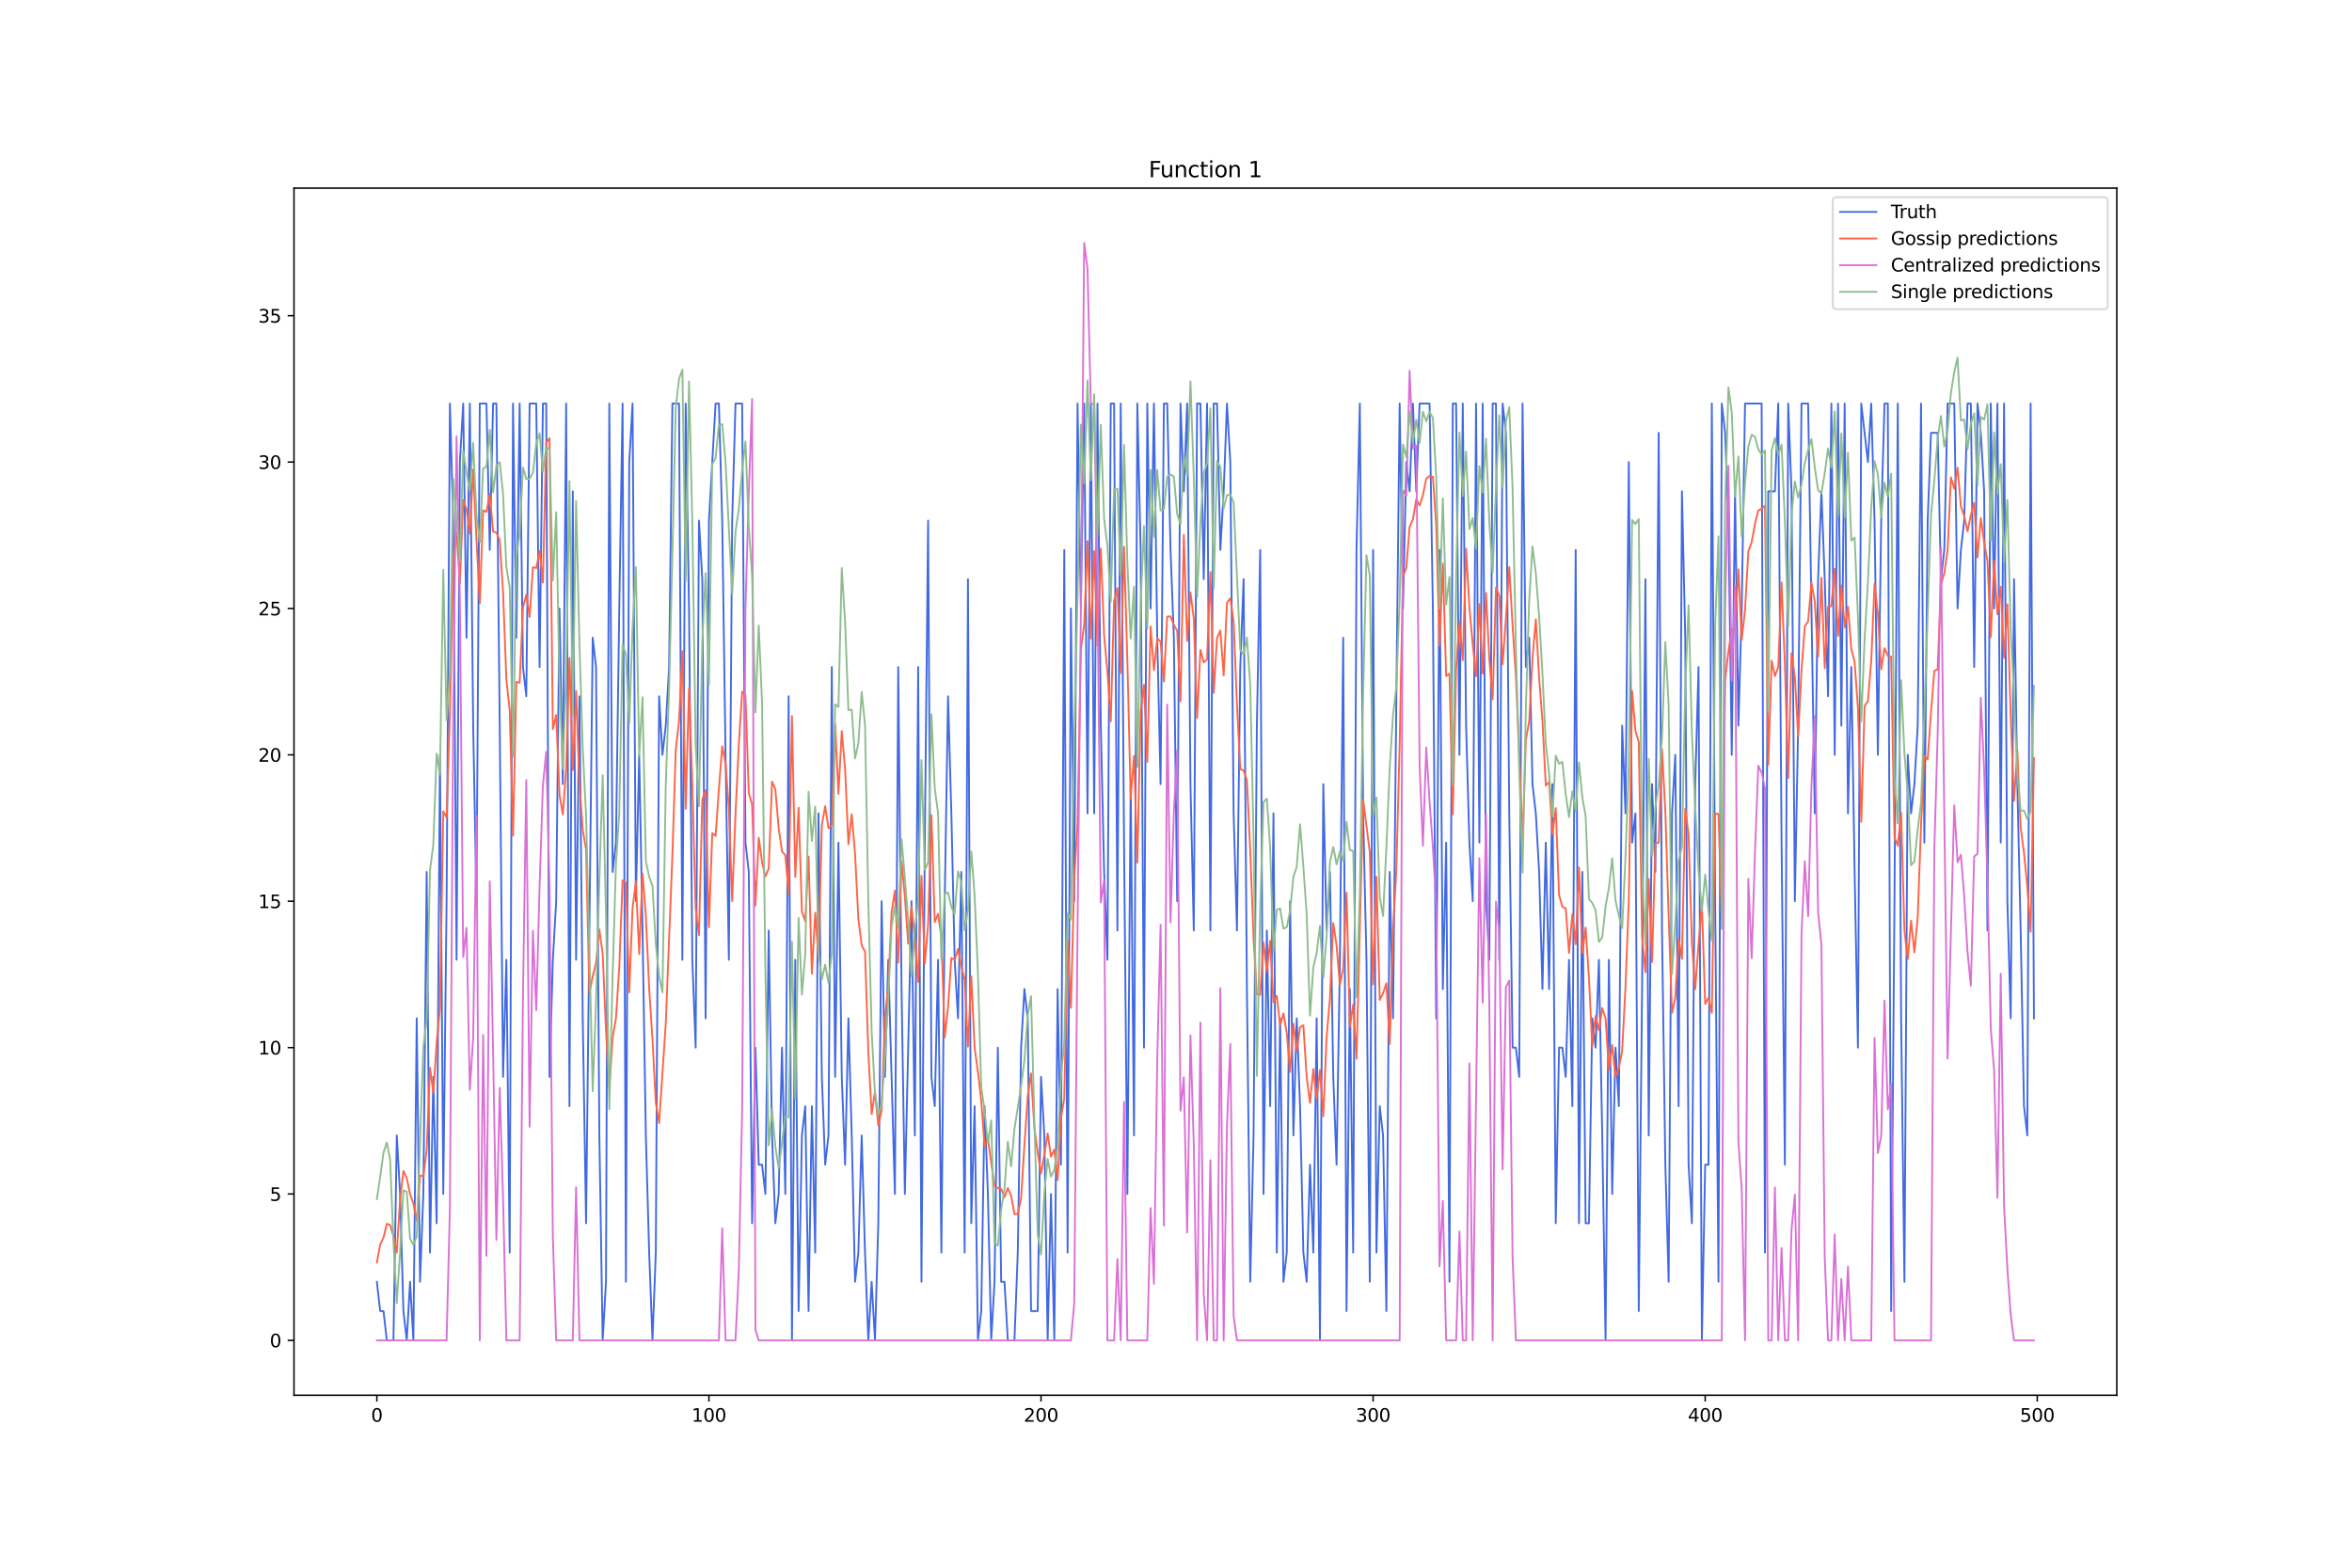 <?xml version="1.0" encoding="utf-8" standalone="no"?>
<!DOCTYPE svg PUBLIC "-//W3C//DTD SVG 1.1//EN"
  "http://www.w3.org/Graphics/SVG/1.1/DTD/svg11.dtd">
<svg xmlns:xlink="http://www.w3.org/1999/xlink" width="1296pt" height="864pt" viewBox="0 0 1296 864" xmlns="http://www.w3.org/2000/svg" version="1.1">
 <defs>
  <style type="text/css">*{stroke-linejoin: round; stroke-linecap: butt}</style>
 </defs>
 <g id="figure_1">
  <g id="patch_1">
   <path d="M 0 864 
L 1296 864 
L 1296 0 
L 0 0 
z
" style="fill: #ffffff"/>
  </g>
  <g id="axes_1">
   <g id="patch_2">
    <path d="M 162 768.96 
L 1166.4 768.96 
L 1166.4 103.68 
L 162 103.68 
z
" style="fill: #ffffff"/>
   </g>
   <g id="matplotlib.axis_1">
    <g id="xtick_1">
     <g id="line2d_1">
      <defs>
       <path id="m79a6be407f" d="M 0 0 
L 0 3.5 
" style="stroke: #000000; stroke-width: 0.8"/>
      </defs>
      <g>
       <use xlink:href="#m79a6be407f" x="207.655" y="768.96" style="stroke: #000000; stroke-width: 0.8"/>
      </g>
     </g>
     <g id="text_1">
      <!-- 0 -->
      <g transform="translate(204.473 783.558) scale(0.1 -0.1)">
       <defs>
        <path id="DejaVuSans-30" d="M 2034 4250 
Q 1547 4250 1301 3770 
Q 1056 3291 1056 2328 
Q 1056 1369 1301 889 
Q 1547 409 2034 409 
Q 2525 409 2770 889 
Q 3016 1369 3016 2328 
Q 3016 3291 2770 3770 
Q 2525 4250 2034 4250 
z
M 2034 4750 
Q 2819 4750 3233 4129 
Q 3647 3509 3647 2328 
Q 3647 1150 3233 529 
Q 2819 -91 2034 -91 
Q 1250 -91 836 529 
Q 422 1150 422 2328 
Q 422 3509 836 4129 
Q 1250 4750 2034 4750 
z
" transform="scale(0.016)"/>
       </defs>
       <use xlink:href="#DejaVuSans-30"/>
      </g>
     </g>
    </g>
    <g id="xtick_2">
     <g id="line2d_2">
      <g>
       <use xlink:href="#m79a6be407f" x="390.639" y="768.96" style="stroke: #000000; stroke-width: 0.8"/>
      </g>
     </g>
     <g id="text_2">
      <!-- 100 -->
      <g transform="translate(381.095 783.558) scale(0.1 -0.1)">
       <defs>
        <path id="DejaVuSans-31" d="M 794 531 
L 1825 531 
L 1825 4091 
L 703 3866 
L 703 4441 
L 1819 4666 
L 2450 4666 
L 2450 531 
L 3481 531 
L 3481 0 
L 794 0 
L 794 531 
z
" transform="scale(0.016)"/>
       </defs>
       <use xlink:href="#DejaVuSans-31"/>
       <use xlink:href="#DejaVuSans-30" x="63.623"/>
       <use xlink:href="#DejaVuSans-30" x="127.246"/>
      </g>
     </g>
    </g>
    <g id="xtick_3">
     <g id="line2d_3">
      <g>
       <use xlink:href="#m79a6be407f" x="573.623" y="768.96" style="stroke: #000000; stroke-width: 0.8"/>
      </g>
     </g>
     <g id="text_3">
      <!-- 200 -->
      <g transform="translate(564.079 783.558) scale(0.1 -0.1)">
       <defs>
        <path id="DejaVuSans-32" d="M 1228 531 
L 3431 531 
L 3431 0 
L 469 0 
L 469 531 
Q 828 903 1448 1529 
Q 2069 2156 2228 2338 
Q 2531 2678 2651 2914 
Q 2772 3150 2772 3378 
Q 2772 3750 2511 3984 
Q 2250 4219 1831 4219 
Q 1534 4219 1204 4116 
Q 875 4013 500 3803 
L 500 4441 
Q 881 4594 1212 4672 
Q 1544 4750 1819 4750 
Q 2544 4750 2975 4387 
Q 3406 4025 3406 3419 
Q 3406 3131 3298 2873 
Q 3191 2616 2906 2266 
Q 2828 2175 2409 1742 
Q 1991 1309 1228 531 
z
" transform="scale(0.016)"/>
       </defs>
       <use xlink:href="#DejaVuSans-32"/>
       <use xlink:href="#DejaVuSans-30" x="63.623"/>
       <use xlink:href="#DejaVuSans-30" x="127.246"/>
      </g>
     </g>
    </g>
    <g id="xtick_4">
     <g id="line2d_4">
      <g>
       <use xlink:href="#m79a6be407f" x="756.607" y="768.96" style="stroke: #000000; stroke-width: 0.8"/>
      </g>
     </g>
     <g id="text_4">
      <!-- 300 -->
      <g transform="translate(747.063 783.558) scale(0.1 -0.1)">
       <defs>
        <path id="DejaVuSans-33" d="M 2597 2516 
Q 3050 2419 3304 2112 
Q 3559 1806 3559 1356 
Q 3559 666 3084 287 
Q 2609 -91 1734 -91 
Q 1441 -91 1130 -33 
Q 819 25 488 141 
L 488 750 
Q 750 597 1062 519 
Q 1375 441 1716 441 
Q 2309 441 2620 675 
Q 2931 909 2931 1356 
Q 2931 1769 2642 2001 
Q 2353 2234 1838 2234 
L 1294 2234 
L 1294 2753 
L 1863 2753 
Q 2328 2753 2575 2939 
Q 2822 3125 2822 3475 
Q 2822 3834 2567 4026 
Q 2313 4219 1838 4219 
Q 1578 4219 1281 4162 
Q 984 4106 628 3988 
L 628 4550 
Q 988 4650 1302 4700 
Q 1616 4750 1894 4750 
Q 2613 4750 3031 4423 
Q 3450 4097 3450 3541 
Q 3450 3153 3228 2886 
Q 3006 2619 2597 2516 
z
" transform="scale(0.016)"/>
       </defs>
       <use xlink:href="#DejaVuSans-33"/>
       <use xlink:href="#DejaVuSans-30" x="63.623"/>
       <use xlink:href="#DejaVuSans-30" x="127.246"/>
      </g>
     </g>
    </g>
    <g id="xtick_5">
     <g id="line2d_5">
      <g>
       <use xlink:href="#m79a6be407f" x="939.591" y="768.96" style="stroke: #000000; stroke-width: 0.8"/>
      </g>
     </g>
     <g id="text_5">
      <!-- 400 -->
      <g transform="translate(930.047 783.558) scale(0.1 -0.1)">
       <defs>
        <path id="DejaVuSans-34" d="M 2419 4116 
L 825 1625 
L 2419 1625 
L 2419 4116 
z
M 2253 4666 
L 3047 4666 
L 3047 1625 
L 3713 1625 
L 3713 1100 
L 3047 1100 
L 3047 0 
L 2419 0 
L 2419 1100 
L 313 1100 
L 313 1709 
L 2253 4666 
z
" transform="scale(0.016)"/>
       </defs>
       <use xlink:href="#DejaVuSans-34"/>
       <use xlink:href="#DejaVuSans-30" x="63.623"/>
       <use xlink:href="#DejaVuSans-30" x="127.246"/>
      </g>
     </g>
    </g>
    <g id="xtick_6">
     <g id="line2d_6">
      <g>
       <use xlink:href="#m79a6be407f" x="1122.575" y="768.96" style="stroke: #000000; stroke-width: 0.8"/>
      </g>
     </g>
     <g id="text_6">
      <!-- 500 -->
      <g transform="translate(1113.032 783.558) scale(0.1 -0.1)">
       <defs>
        <path id="DejaVuSans-35" d="M 691 4666 
L 3169 4666 
L 3169 4134 
L 1269 4134 
L 1269 2991 
Q 1406 3038 1543 3061 
Q 1681 3084 1819 3084 
Q 2600 3084 3056 2656 
Q 3513 2228 3513 1497 
Q 3513 744 3044 326 
Q 2575 -91 1722 -91 
Q 1428 -91 1123 -41 
Q 819 9 494 109 
L 494 744 
Q 775 591 1075 516 
Q 1375 441 1709 441 
Q 2250 441 2565 725 
Q 2881 1009 2881 1497 
Q 2881 1984 2565 2268 
Q 2250 2553 1709 2553 
Q 1456 2553 1204 2497 
Q 953 2441 691 2322 
L 691 4666 
z
" transform="scale(0.016)"/>
       </defs>
       <use xlink:href="#DejaVuSans-35"/>
       <use xlink:href="#DejaVuSans-30" x="63.623"/>
       <use xlink:href="#DejaVuSans-30" x="127.246"/>
      </g>
     </g>
    </g>
   </g>
   <g id="matplotlib.axis_2">
    <g id="ytick_1">
     <g id="line2d_7">
      <defs>
       <path id="m6900e51771" d="M 0 0 
L -3.5 0 
" style="stroke: #000000; stroke-width: 0.8"/>
      </defs>
      <g>
       <use xlink:href="#m6900e51771" x="162" y="738.72" style="stroke: #000000; stroke-width: 0.8"/>
      </g>
     </g>
     <g id="text_7">
      <!-- 0 -->
      <g transform="translate(148.637 742.519) scale(0.1 -0.1)">
       <use xlink:href="#DejaVuSans-30"/>
      </g>
     </g>
    </g>
    <g id="ytick_2">
     <g id="line2d_8">
      <g>
       <use xlink:href="#m6900e51771" x="162" y="658.045" style="stroke: #000000; stroke-width: 0.8"/>
      </g>
     </g>
     <g id="text_8">
      <!-- 5 -->
      <g transform="translate(148.637 661.844) scale(0.1 -0.1)">
       <use xlink:href="#DejaVuSans-35"/>
      </g>
     </g>
    </g>
    <g id="ytick_3">
     <g id="line2d_9">
      <g>
       <use xlink:href="#m6900e51771" x="162" y="577.37" style="stroke: #000000; stroke-width: 0.8"/>
      </g>
     </g>
     <g id="text_9">
      <!-- 10 -->
      <g transform="translate(142.275 581.169) scale(0.1 -0.1)">
       <use xlink:href="#DejaVuSans-31"/>
       <use xlink:href="#DejaVuSans-30" x="63.623"/>
      </g>
     </g>
    </g>
    <g id="ytick_4">
     <g id="line2d_10">
      <g>
       <use xlink:href="#m6900e51771" x="162" y="496.695" style="stroke: #000000; stroke-width: 0.8"/>
      </g>
     </g>
     <g id="text_10">
      <!-- 15 -->
      <g transform="translate(142.275 500.494) scale(0.1 -0.1)">
       <use xlink:href="#DejaVuSans-31"/>
       <use xlink:href="#DejaVuSans-35" x="63.623"/>
      </g>
     </g>
    </g>
    <g id="ytick_5">
     <g id="line2d_11">
      <g>
       <use xlink:href="#m6900e51771" x="162" y="416.019" style="stroke: #000000; stroke-width: 0.8"/>
      </g>
     </g>
     <g id="text_11">
      <!-- 20 -->
      <g transform="translate(142.275 419.819) scale(0.1 -0.1)">
       <use xlink:href="#DejaVuSans-32"/>
       <use xlink:href="#DejaVuSans-30" x="63.623"/>
      </g>
     </g>
    </g>
    <g id="ytick_6">
     <g id="line2d_12">
      <g>
       <use xlink:href="#m6900e51771" x="162" y="335.344" style="stroke: #000000; stroke-width: 0.8"/>
      </g>
     </g>
     <g id="text_12">
      <!-- 25 -->
      <g transform="translate(142.275 339.143) scale(0.1 -0.1)">
       <use xlink:href="#DejaVuSans-32"/>
       <use xlink:href="#DejaVuSans-35" x="63.623"/>
      </g>
     </g>
    </g>
    <g id="ytick_7">
     <g id="line2d_13">
      <g>
       <use xlink:href="#m6900e51771" x="162" y="254.669" style="stroke: #000000; stroke-width: 0.8"/>
      </g>
     </g>
     <g id="text_13">
      <!-- 30 -->
      <g transform="translate(142.275 258.468) scale(0.1 -0.1)">
       <use xlink:href="#DejaVuSans-33"/>
       <use xlink:href="#DejaVuSans-30" x="63.623"/>
      </g>
     </g>
    </g>
    <g id="ytick_8">
     <g id="line2d_14">
      <g>
       <use xlink:href="#m6900e51771" x="162" y="173.994" style="stroke: #000000; stroke-width: 0.8"/>
      </g>
     </g>
     <g id="text_14">
      <!-- 35 -->
      <g transform="translate(142.275 177.793) scale(0.1 -0.1)">
       <use xlink:href="#DejaVuSans-33"/>
       <use xlink:href="#DejaVuSans-35" x="63.623"/>
      </g>
     </g>
    </g>
   </g>
   <g id="line2d_15">
    <path d="M 207.655 706.45 
L 209.484 722.585 
L 211.314 722.585 
L 213.144 738.72 
L 216.804 738.72 
L 218.634 625.775 
L 220.463 658.045 
L 222.293 722.585 
L 224.123 738.72 
L 225.953 706.45 
L 227.783 738.72 
L 229.613 561.235 
L 231.442 706.45 
L 233.272 658.045 
L 235.102 480.559 
L 236.932 690.315 
L 238.762 593.505 
L 240.592 674.18 
L 242.422 416.019 
L 244.251 658.045 
L 246.081 496.695 
L 247.911 222.399 
L 249.741 286.939 
L 251.571 528.965 
L 253.401 254.669 
L 255.23 222.399 
L 257.06 351.479 
L 258.89 222.399 
L 260.72 399.884 
L 262.55 496.695 
L 264.38 222.399 
L 268.039 222.399 
L 269.869 303.074 
L 271.699 222.399 
L 273.529 222.399 
L 275.359 399.884 
L 277.189 593.505 
L 279.018 528.965 
L 280.848 690.315 
L 282.678 222.399 
L 284.508 351.479 
L 286.338 222.399 
L 288.168 367.614 
L 289.997 383.749 
L 291.827 222.399 
L 295.487 222.399 
L 297.317 367.614 
L 299.147 222.399 
L 300.976 222.399 
L 302.806 593.505 
L 304.636 528.965 
L 306.466 496.695 
L 308.296 335.344 
L 310.126 432.154 
L 311.956 222.399 
L 313.785 609.64 
L 315.615 270.804 
L 317.445 528.965 
L 319.275 383.749 
L 321.105 561.235 
L 322.935 674.18 
L 326.594 351.479 
L 328.424 367.614 
L 330.254 625.775 
L 332.084 738.72 
L 333.914 706.45 
L 335.743 222.399 
L 337.573 480.559 
L 339.403 464.424 
L 341.233 335.344 
L 343.063 222.399 
L 344.893 706.45 
L 346.723 254.669 
L 348.552 222.399 
L 350.382 496.695 
L 352.212 416.019 
L 354.042 512.83 
L 355.872 625.775 
L 357.702 690.315 
L 359.531 738.72 
L 361.361 690.315 
L 363.191 383.749 
L 365.021 416.019 
L 366.851 399.884 
L 368.681 367.614 
L 370.51 222.399 
L 374.17 222.399 
L 376 528.965 
L 377.83 222.399 
L 379.66 335.344 
L 381.489 528.965 
L 383.319 577.37 
L 385.149 286.939 
L 386.979 319.209 
L 388.809 561.235 
L 390.639 286.939 
L 394.298 222.399 
L 396.128 222.399 
L 397.958 286.939 
L 399.788 416.019 
L 401.618 528.965 
L 403.448 286.939 
L 405.277 222.399 
L 408.937 222.399 
L 410.767 464.424 
L 412.597 480.559 
L 414.427 674.18 
L 416.256 577.37 
L 418.086 641.91 
L 419.916 641.91 
L 421.746 658.045 
L 423.576 512.83 
L 425.406 625.775 
L 427.236 674.18 
L 429.065 658.045 
L 430.895 577.37 
L 432.725 658.045 
L 434.555 383.749 
L 436.385 738.72 
L 438.215 528.965 
L 440.044 722.585 
L 441.874 625.775 
L 443.704 609.64 
L 445.534 722.585 
L 447.364 609.64 
L 449.194 690.315 
L 451.023 448.289 
L 452.853 593.505 
L 454.683 641.91 
L 456.513 625.775 
L 458.343 367.614 
L 460.173 593.505 
L 462.003 464.424 
L 463.832 593.505 
L 465.662 641.91 
L 467.492 561.235 
L 469.322 625.775 
L 471.152 706.45 
L 472.982 690.315 
L 474.811 625.775 
L 476.641 690.315 
L 478.471 738.72 
L 480.301 706.45 
L 482.131 738.72 
L 483.961 674.18 
L 485.79 496.695 
L 487.62 593.505 
L 489.45 528.965 
L 493.11 658.045 
L 494.94 367.614 
L 496.77 545.1 
L 498.599 658.045 
L 502.259 496.695 
L 504.089 625.775 
L 505.919 367.614 
L 507.749 706.45 
L 509.578 464.424 
L 511.408 286.939 
L 513.238 593.505 
L 515.068 609.64 
L 516.898 528.965 
L 518.728 690.315 
L 520.557 496.695 
L 522.387 383.749 
L 524.217 448.289 
L 526.047 528.965 
L 527.877 561.235 
L 529.707 480.559 
L 531.536 690.315 
L 533.366 319.209 
L 535.196 674.18 
L 537.026 609.64 
L 538.856 738.72 
L 540.686 722.585 
L 542.516 609.64 
L 544.345 658.045 
L 546.175 738.72 
L 548.005 706.45 
L 549.835 577.37 
L 551.665 706.45 
L 553.495 706.45 
L 555.324 738.72 
L 558.984 738.72 
L 560.814 690.315 
L 562.644 577.37 
L 564.474 545.1 
L 566.303 561.235 
L 568.133 722.585 
L 571.793 722.585 
L 573.623 593.505 
L 575.453 625.775 
L 577.283 738.72 
L 579.112 658.045 
L 580.942 738.72 
L 582.772 545.1 
L 584.602 641.91 
L 586.432 303.074 
L 588.262 690.315 
L 590.091 335.344 
L 591.921 496.695 
L 593.751 222.399 
L 595.581 335.344 
L 597.411 222.399 
L 599.241 448.289 
L 601.07 222.399 
L 602.9 448.289 
L 604.73 222.399 
L 606.56 399.884 
L 608.39 480.559 
L 610.22 528.965 
L 612.05 222.399 
L 613.879 222.399 
L 615.709 512.83 
L 617.539 222.399 
L 619.369 464.424 
L 621.199 658.045 
L 623.029 432.154 
L 624.858 625.775 
L 626.688 222.399 
L 628.518 303.074 
L 630.348 577.37 
L 632.178 222.399 
L 634.008 335.344 
L 635.837 222.399 
L 637.667 351.479 
L 639.497 432.154 
L 641.327 222.399 
L 643.157 222.399 
L 644.987 303.074 
L 646.817 351.479 
L 648.646 496.695 
L 650.476 222.399 
L 652.306 270.804 
L 654.136 222.399 
L 655.966 432.154 
L 657.796 512.83 
L 659.625 222.399 
L 661.455 222.399 
L 663.285 319.209 
L 665.115 222.399 
L 666.945 512.83 
L 668.775 222.399 
L 670.604 222.399 
L 672.434 303.074 
L 674.264 270.804 
L 676.094 222.399 
L 677.924 254.669 
L 679.754 448.289 
L 681.583 512.83 
L 683.413 367.614 
L 685.243 319.209 
L 687.073 545.1 
L 688.903 706.45 
L 690.733 625.775 
L 692.563 399.884 
L 694.392 303.074 
L 696.222 658.045 
L 698.052 512.83 
L 699.882 609.64 
L 701.712 448.289 
L 703.542 690.315 
L 705.371 561.235 
L 707.201 706.45 
L 709.031 690.315 
L 710.861 496.695 
L 712.691 625.775 
L 714.521 561.235 
L 716.35 609.64 
L 718.18 690.315 
L 720.01 706.45 
L 721.84 641.91 
L 723.67 690.315 
L 725.5 561.235 
L 727.33 738.72 
L 729.159 432.154 
L 730.989 512.83 
L 732.819 480.559 
L 734.649 593.505 
L 736.479 641.91 
L 738.309 528.965 
L 740.138 351.479 
L 741.968 722.585 
L 743.798 545.1 
L 745.628 690.315 
L 747.458 303.074 
L 749.288 222.399 
L 751.117 448.289 
L 752.947 528.965 
L 754.777 706.45 
L 756.607 303.074 
L 758.437 690.315 
L 760.267 609.64 
L 762.097 625.775 
L 763.926 722.585 
L 765.756 480.559 
L 767.586 561.235 
L 769.416 383.749 
L 771.246 222.399 
L 773.076 335.344 
L 774.905 254.669 
L 776.735 270.804 
L 778.565 222.399 
L 780.395 270.804 
L 782.225 222.399 
L 787.714 222.399 
L 789.544 335.344 
L 791.374 561.235 
L 793.204 303.074 
L 795.034 545.1 
L 796.864 464.424 
L 798.693 706.45 
L 800.523 222.399 
L 802.353 222.399 
L 804.183 416.019 
L 806.013 222.399 
L 807.843 399.884 
L 809.672 464.424 
L 811.502 496.695 
L 813.332 222.399 
L 815.162 464.424 
L 816.992 222.399 
L 818.822 496.695 
L 820.651 528.965 
L 822.481 222.399 
L 824.311 222.399 
L 826.141 528.965 
L 827.971 222.399 
L 829.801 238.534 
L 831.63 448.289 
L 833.46 577.37 
L 835.29 577.37 
L 837.12 593.505 
L 838.95 222.399 
L 840.78 367.614 
L 842.61 351.479 
L 844.439 432.154 
L 846.269 448.289 
L 848.099 480.559 
L 849.929 545.1 
L 851.759 464.424 
L 853.589 545.1 
L 855.418 432.154 
L 857.248 674.18 
L 859.078 577.37 
L 860.908 577.37 
L 862.738 593.505 
L 864.568 528.965 
L 866.397 609.64 
L 868.227 303.074 
L 870.057 674.18 
L 871.887 480.559 
L 873.717 674.18 
L 875.547 674.18 
L 877.377 561.235 
L 879.206 577.37 
L 881.036 528.965 
L 882.866 625.775 
L 884.696 738.72 
L 886.526 528.965 
L 888.356 658.045 
L 890.185 577.37 
L 892.015 609.64 
L 893.845 399.884 
L 895.675 448.289 
L 897.505 254.669 
L 899.335 464.424 
L 901.164 448.289 
L 902.994 722.585 
L 904.824 545.1 
L 906.654 319.209 
L 908.484 625.775 
L 910.314 432.154 
L 912.144 480.559 
L 913.973 238.534 
L 915.803 512.83 
L 917.633 641.91 
L 919.463 706.45 
L 921.293 448.289 
L 923.123 416.019 
L 924.952 609.64 
L 926.782 270.804 
L 928.612 351.479 
L 930.442 641.91 
L 932.272 674.18 
L 934.102 432.154 
L 935.931 367.614 
L 937.761 738.72 
L 939.591 641.91 
L 941.421 641.91 
L 943.251 222.399 
L 945.081 496.695 
L 946.911 706.45 
L 948.74 222.399 
L 950.57 238.534 
L 952.4 286.939 
L 954.23 416.019 
L 956.06 270.804 
L 957.89 399.884 
L 959.719 335.344 
L 961.549 222.399 
L 970.698 222.399 
L 972.528 690.315 
L 974.358 270.804 
L 978.018 270.804 
L 979.848 222.399 
L 981.678 464.424 
L 983.507 641.91 
L 985.337 222.399 
L 987.167 270.804 
L 988.997 496.695 
L 990.827 399.884 
L 992.657 222.399 
L 996.316 222.399 
L 999.976 448.289 
L 1001.806 319.209 
L 1003.636 270.804 
L 1005.465 319.209 
L 1007.295 383.749 
L 1009.125 222.399 
L 1010.955 416.019 
L 1012.785 222.399 
L 1014.615 399.884 
L 1016.444 222.399 
L 1018.274 448.289 
L 1020.104 367.614 
L 1021.934 480.559 
L 1023.764 577.37 
L 1025.594 222.399 
L 1029.253 254.669 
L 1031.083 222.399 
L 1032.913 286.939 
L 1034.743 416.019 
L 1036.573 286.939 
L 1038.403 222.399 
L 1040.232 222.399 
L 1042.062 722.585 
L 1043.892 496.695 
L 1045.722 222.399 
L 1047.552 561.235 
L 1049.382 706.45 
L 1051.211 416.019 
L 1053.041 448.289 
L 1054.871 432.154 
L 1056.701 399.884 
L 1058.531 222.399 
L 1060.361 464.424 
L 1062.191 286.939 
L 1064.02 238.534 
L 1067.68 238.534 
L 1069.51 319.209 
L 1071.34 303.074 
L 1073.17 222.399 
L 1076.829 222.399 
L 1078.659 335.344 
L 1080.489 303.074 
L 1082.319 286.939 
L 1084.149 222.399 
L 1085.978 222.399 
L 1087.808 367.614 
L 1089.638 222.399 
L 1091.468 238.534 
L 1093.298 270.804 
L 1095.128 512.83 
L 1096.958 222.399 
L 1098.787 335.344 
L 1100.617 222.399 
L 1102.447 464.424 
L 1104.277 222.399 
L 1106.107 496.695 
L 1107.937 561.235 
L 1109.766 319.209 
L 1111.596 432.154 
L 1113.426 512.83 
L 1115.256 609.64 
L 1117.086 625.775 
L 1118.916 222.399 
L 1120.745 561.235 
L 1120.745 561.235 
" clip-path="url(#p9721041f6e)" style="fill: none; stroke: #4169e1; stroke-linecap: square"/>
   </g>
   <g id="line2d_16">
    <path d="M 207.655 695.818 
L 209.484 685.94 
L 211.314 682.073 
L 213.144 674.451 
L 214.974 675.163 
L 216.804 681.235 
L 218.634 690.297 
L 220.463 661.1 
L 222.293 645.365 
L 224.123 649.213 
L 225.953 658.113 
L 227.783 663.281 
L 229.613 672.904 
L 231.442 647.799 
L 233.272 648.295 
L 235.102 633.808 
L 236.932 588.461 
L 238.762 602.162 
L 240.592 574.963 
L 242.422 555.647 
L 244.251 447.152 
L 246.081 450.565 
L 247.911 392.973 
L 249.741 309.836 
L 251.571 293.354 
L 253.401 321.736 
L 255.23 275.513 
L 257.06 280.751 
L 258.89 294.126 
L 260.72 258.784 
L 262.55 297.751 
L 264.38 332.516 
L 266.209 281.259 
L 268.039 282.092 
L 269.869 272.132 
L 271.699 292.993 
L 273.529 293.584 
L 275.359 297.625 
L 277.189 326.264 
L 279.018 374.496 
L 280.848 391.275 
L 282.678 460.535 
L 284.508 375.833 
L 286.338 376.309 
L 288.168 334.696 
L 289.997 327.776 
L 291.827 340.046 
L 293.657 312.591 
L 295.487 313.092 
L 297.317 303.625 
L 299.147 321.089 
L 300.976 243.924 
L 302.806 241.537 
L 304.636 401.838 
L 306.466 394.116 
L 308.296 438.134 
L 310.126 448.883 
L 311.956 424.283 
L 313.785 362.556 
L 315.615 424.444 
L 317.445 380.768 
L 319.275 431.341 
L 321.105 457.453 
L 322.935 468.112 
L 324.764 547.641 
L 326.594 538.076 
L 328.424 530.651 
L 330.254 512.231 
L 332.084 525.514 
L 333.914 568.143 
L 335.743 600.21 
L 337.573 571.956 
L 339.403 561.206 
L 341.233 532.988 
L 343.063 485.189 
L 344.893 486.544 
L 346.723 546.927 
L 348.552 500.478 
L 350.382 485.814 
L 352.212 525.818 
L 354.042 481.384 
L 355.872 504.725 
L 357.702 544.84 
L 359.531 572.936 
L 361.361 607.856 
L 363.191 618.944 
L 366.851 564.078 
L 370.51 471.225 
L 372.34 413.591 
L 374.17 397.318 
L 376 358.868 
L 377.83 445.788 
L 379.66 379.1 
L 381.489 432.302 
L 383.319 500.516 
L 385.149 515.36 
L 386.979 440.709 
L 388.809 435.557 
L 390.639 511.048 
L 392.469 459.182 
L 394.298 460.742 
L 396.128 434.856 
L 397.958 411.308 
L 399.788 420.576 
L 401.618 445.508 
L 403.448 496.653 
L 405.277 448.405 
L 407.107 410.228 
L 408.937 381.167 
L 410.767 383.311 
L 412.597 437.218 
L 414.427 443.316 
L 416.256 499.109 
L 418.086 461.716 
L 419.916 475.223 
L 421.746 483.107 
L 423.576 478.706 
L 425.406 430.764 
L 427.236 435.079 
L 429.065 456.434 
L 430.895 469.295 
L 432.725 471.314 
L 434.555 492.485 
L 436.385 394.621 
L 438.215 483.299 
L 440.044 445.172 
L 441.874 502.462 
L 443.704 507.627 
L 445.534 472.035 
L 447.364 536.598 
L 449.194 503.072 
L 451.023 528.404 
L 452.853 454.893 
L 454.683 444.303 
L 456.513 456.481 
L 458.343 454.547 
L 460.173 398.953 
L 462.003 437.498 
L 463.832 402.897 
L 465.662 423.9 
L 467.492 465.272 
L 469.322 448.74 
L 471.152 470.607 
L 472.982 506.56 
L 474.811 521 
L 476.641 524.428 
L 478.471 580.036 
L 480.301 613.979 
L 482.131 601.713 
L 483.961 620.296 
L 485.79 612.012 
L 487.62 560.578 
L 489.45 543.627 
L 491.28 502.675 
L 493.11 490.88 
L 494.94 530.568 
L 496.77 474.544 
L 498.599 494.2 
L 500.429 520.031 
L 502.259 499.481 
L 504.089 517.536 
L 505.919 541.21 
L 507.749 482.721 
L 509.578 531.203 
L 511.408 509.32 
L 513.238 449.288 
L 515.068 508.254 
L 516.898 503.623 
L 518.728 516.476 
L 520.557 571.79 
L 522.387 555.139 
L 524.217 527.97 
L 526.047 529.032 
L 527.877 523.026 
L 529.707 532.661 
L 531.536 539.887 
L 533.366 576.845 
L 535.196 538.044 
L 537.026 577.404 
L 538.856 590.648 
L 540.686 606.765 
L 542.516 631.734 
L 544.345 627.649 
L 548.005 653.798 
L 549.835 654.675 
L 551.665 655.214 
L 553.495 659.892 
L 555.324 654.759 
L 557.154 658.918 
L 558.984 669.147 
L 560.814 669.015 
L 562.644 660.312 
L 564.474 630.981 
L 566.303 604.117 
L 568.133 591.587 
L 569.963 621.855 
L 571.793 635.047 
L 573.623 646.728 
L 575.453 636.24 
L 577.283 624.704 
L 579.112 637.436 
L 580.942 633.54 
L 582.772 650.433 
L 584.602 616.404 
L 586.432 605.191 
L 588.262 518.21 
L 590.091 555.44 
L 591.921 484.762 
L 593.751 453.727 
L 595.581 358.136 
L 597.411 343.957 
L 599.241 298.231 
L 601.07 351.997 
L 602.9 303.664 
L 604.73 356.143 
L 606.56 302.339 
L 608.39 350.227 
L 610.22 370.238 
L 612.05 397.564 
L 613.879 331.23 
L 615.709 324.119 
L 617.539 370.89 
L 619.369 301.356 
L 621.199 364.077 
L 623.029 439.982 
L 624.858 416.634 
L 626.688 475.435 
L 628.518 391.784 
L 630.348 377.423 
L 632.178 419.938 
L 634.008 345.298 
L 635.837 369.383 
L 637.667 351.635 
L 639.497 353.733 
L 641.327 375.622 
L 643.157 339.795 
L 644.987 339.745 
L 646.817 344.512 
L 648.646 347.673 
L 650.476 386.433 
L 652.306 294.74 
L 654.136 353.288 
L 655.966 326.433 
L 657.796 341.051 
L 659.625 395.679 
L 661.455 358.193 
L 663.285 365.079 
L 665.115 363.346 
L 666.945 315.262 
L 668.775 381.905 
L 670.604 351.591 
L 672.434 347.51 
L 674.264 372.196 
L 676.094 332.147 
L 677.924 329.72 
L 679.754 342.648 
L 681.583 388.138 
L 683.413 423.894 
L 685.243 424.587 
L 687.073 430.096 
L 688.903 468.596 
L 690.733 517.098 
L 692.563 548.002 
L 694.392 548.25 
L 696.222 519.399 
L 698.052 535.483 
L 699.882 518.475 
L 701.712 552.372 
L 703.542 548.872 
L 705.371 565.067 
L 707.201 558.541 
L 709.031 569.161 
L 710.861 590.818 
L 712.691 564.217 
L 714.521 579.074 
L 716.35 566.154 
L 718.18 565.078 
L 720.01 593.558 
L 721.84 607.876 
L 723.67 589.209 
L 725.5 605.792 
L 727.33 589.691 
L 729.159 615.241 
L 730.989 571.452 
L 732.819 550.315 
L 734.649 508.721 
L 736.479 521.106 
L 738.309 543.031 
L 740.138 533.357 
L 741.968 491.888 
L 743.798 565.882 
L 745.628 553.65 
L 747.458 583.544 
L 751.117 440.72 
L 754.777 469.572 
L 756.607 542.501 
L 758.437 483.232 
L 760.267 551.102 
L 762.097 547.452 
L 763.926 541.898 
L 765.756 575.374 
L 767.586 512.516 
L 769.416 479.472 
L 771.246 409.939 
L 773.076 317.781 
L 774.905 312.962 
L 776.735 290.262 
L 778.565 286.192 
L 780.395 275.11 
L 782.225 278.562 
L 784.055 272.915 
L 785.884 263.823 
L 787.714 262.365 
L 789.544 262.714 
L 791.374 289.342 
L 793.204 355.754 
L 795.034 310.631 
L 796.864 372.611 
L 798.693 371.327 
L 800.523 448.923 
L 802.353 368.186 
L 804.183 342.6 
L 806.013 363.835 
L 807.843 302.403 
L 809.672 334.904 
L 811.502 355.299 
L 813.332 372.738 
L 815.162 332.904 
L 816.992 371.214 
L 818.822 326.745 
L 820.651 363.263 
L 822.481 385.381 
L 824.311 323.849 
L 826.141 328.338 
L 827.971 366.14 
L 829.801 340.639 
L 831.63 312.552 
L 833.46 344.664 
L 835.29 372.913 
L 837.12 414.219 
L 838.95 464.961 
L 840.78 407.792 
L 842.61 397.618 
L 844.439 362.596 
L 846.269 341.297 
L 848.099 373.772 
L 849.929 397.38 
L 851.759 432.983 
L 853.589 430.935 
L 855.418 459.658 
L 857.248 445.367 
L 859.078 493.217 
L 860.908 499.762 
L 862.738 500.63 
L 864.568 525.212 
L 866.397 503.848 
L 868.227 520.363 
L 870.057 478.066 
L 871.887 525.4 
L 873.717 511.234 
L 875.547 539.068 
L 877.377 576.92 
L 879.206 559.918 
L 881.036 567.728 
L 882.866 555.609 
L 884.696 561.196 
L 886.526 589.478 
L 888.356 575.913 
L 890.185 593.341 
L 892.015 588.585 
L 893.845 579.044 
L 895.675 543.864 
L 897.505 496.383 
L 899.335 380.828 
L 901.164 402.934 
L 902.994 408.942 
L 904.824 515.953 
L 906.654 535.772 
L 908.484 484.45 
L 910.314 530.204 
L 912.144 464.789 
L 913.973 464.474 
L 915.803 412.868 
L 917.633 447.189 
L 919.463 504.871 
L 921.293 558.249 
L 923.123 549.965 
L 924.952 517.42 
L 926.782 528.397 
L 928.612 445.673 
L 930.442 459.954 
L 932.272 519.558 
L 934.102 545.11 
L 935.931 520.385 
L 937.761 497.98 
L 939.591 553.359 
L 941.421 549.853 
L 943.251 558.23 
L 945.081 448.382 
L 946.911 448.599 
L 948.74 505.883 
L 950.57 375.336 
L 952.4 358.868 
L 954.23 347.169 
L 956.06 345.079 
L 957.89 313.797 
L 959.719 352.625 
L 961.549 336.052 
L 963.379 303.89 
L 965.209 298.748 
L 967.039 288.547 
L 968.869 281.355 
L 970.698 280.393 
L 972.528 278.753 
L 974.358 421.327 
L 976.188 364.148 
L 978.018 372.654 
L 979.848 367.559 
L 981.678 320.953 
L 983.507 366.106 
L 985.337 428.83 
L 987.167 360.041 
L 988.997 373.153 
L 990.827 405.771 
L 992.657 369.467 
L 994.486 345.155 
L 996.316 342.435 
L 998.146 321.053 
L 999.976 331.566 
L 1001.806 361.872 
L 1003.636 318.395 
L 1005.465 368.278 
L 1007.295 334.352 
L 1009.125 334.096 
L 1010.955 313.507 
L 1012.785 350.477 
L 1014.615 322.652 
L 1016.444 345.732 
L 1018.274 334.284 
L 1020.104 357.616 
L 1021.934 364.849 
L 1023.764 390.491 
L 1025.594 452.995 
L 1027.424 389.158 
L 1029.253 386.406 
L 1031.083 364.442 
L 1032.913 321.618 
L 1034.743 338.328 
L 1036.573 368.906 
L 1038.403 357.258 
L 1040.232 361.438 
L 1042.062 361.9 
L 1043.892 461.347 
L 1045.722 466.058 
L 1047.552 447.817 
L 1049.382 512.879 
L 1051.211 528.644 
L 1053.041 507.405 
L 1054.871 524.896 
L 1056.701 505.511 
L 1058.531 454.904 
L 1060.361 416.659 
L 1062.191 418.589 
L 1064.02 392.765 
L 1065.85 369.749 
L 1067.68 368.946 
L 1069.51 322.327 
L 1071.34 315.794 
L 1073.17 303.336 
L 1074.999 263.072 
L 1076.829 269.326 
L 1078.659 257.759 
L 1080.489 279.157 
L 1082.319 284.334 
L 1084.149 292.82 
L 1085.978 283.922 
L 1087.808 277.156 
L 1089.638 307.232 
L 1091.468 285.583 
L 1093.298 298.989 
L 1095.128 309.062 
L 1096.958 351.024 
L 1098.787 309.019 
L 1100.617 338.559 
L 1102.447 323.399 
L 1104.277 362.558 
L 1106.107 333.136 
L 1107.937 394.686 
L 1109.766 441.434 
L 1111.596 413.742 
L 1113.426 456.017 
L 1115.256 469.934 
L 1117.086 488.783 
L 1118.916 513.494 
L 1120.745 417.938 
L 1120.745 417.938 
" clip-path="url(#p9721041f6e)" style="fill: none; stroke: #ff6347; stroke-linecap: square"/>
   </g>
   <g id="line2d_17">
    <path d="M 207.655 738.72 
L 246.081 738.72 
L 247.911 665.218 
L 249.741 391.269 
L 251.571 240.46 
L 253.401 330.548 
L 255.23 527.376 
L 257.06 511.383 
L 258.89 600.625 
L 260.72 572.191 
L 262.55 449.583 
L 264.38 738.72 
L 266.209 570.394 
L 268.039 692.117 
L 269.869 485.714 
L 271.699 579.634 
L 273.529 683.349 
L 275.359 599.521 
L 277.189 660.276 
L 279.018 738.72 
L 286.338 738.72 
L 288.168 548.354 
L 289.997 429.953 
L 291.827 620.971 
L 293.657 512.972 
L 295.487 556.737 
L 297.317 488.654 
L 299.147 432.92 
L 300.976 414.372 
L 302.806 489.395 
L 304.636 681.969 
L 306.466 738.72 
L 315.615 738.72 
L 317.445 654.337 
L 319.275 738.72 
L 396.128 738.72 
L 397.958 676.977 
L 399.788 738.72 
L 405.277 738.72 
L 407.107 700.063 
L 408.937 611.485 
L 410.767 335.113 
L 412.597 271.818 
L 414.427 219.891 
L 416.256 732.8 
L 418.086 738.72 
L 590.091 738.72 
L 591.921 718.248 
L 593.751 511.296 
L 595.581 337.546 
L 597.411 133.92 
L 599.241 148.153 
L 601.07 222.777 
L 602.9 222.375 
L 604.73 324.004 
L 606.56 497.381 
L 608.39 484.868 
L 610.22 738.72 
L 613.879 738.72 
L 615.709 693.854 
L 617.539 738.72 
L 619.369 607.351 
L 621.199 738.72 
L 632.178 738.72 
L 634.008 665.781 
L 635.837 707.563 
L 637.667 583.938 
L 639.497 509.69 
L 641.327 675.434 
L 643.157 388.371 
L 644.987 508.356 
L 646.817 447.533 
L 648.646 413.342 
L 650.476 612.135 
L 652.306 593.736 
L 654.136 679.31 
L 655.966 570.539 
L 657.796 630.835 
L 659.625 738.72 
L 661.455 563.535 
L 663.285 713.371 
L 665.115 738.72 
L 666.945 639.435 
L 668.775 738.72 
L 670.604 738.72 
L 672.434 544.641 
L 674.264 738.72 
L 676.094 619.915 
L 677.924 575.367 
L 679.754 725.258 
L 681.583 738.72 
L 771.246 738.72 
L 773.076 270.354 
L 774.905 273.225 
L 776.735 204.306 
L 778.565 247.121 
L 780.395 245.771 
L 782.225 421.532 
L 784.055 466.06 
L 785.884 411.958 
L 787.714 441.681 
L 789.544 466.745 
L 791.374 499.377 
L 793.204 697.906 
L 795.034 661.849 
L 796.864 738.72 
L 802.353 738.72 
L 804.183 678.736 
L 806.013 738.72 
L 807.843 738.72 
L 809.672 586.078 
L 811.502 738.72 
L 815.162 472.94 
L 816.992 552.492 
L 818.822 448.493 
L 820.651 554.416 
L 822.481 738.72 
L 824.311 496.931 
L 826.141 513.976 
L 827.971 644.469 
L 829.801 544 
L 831.63 540.423 
L 833.46 693.065 
L 835.29 738.72 
L 948.74 738.72 
L 950.57 335.279 
L 952.4 256.754 
L 954.23 375.144 
L 956.06 323.117 
L 957.89 628.983 
L 959.719 655.566 
L 961.549 738.72 
L 963.379 484.352 
L 965.209 528.116 
L 967.039 469.429 
L 968.869 422.015 
L 970.698 425.832 
L 972.528 434.481 
L 974.358 738.72 
L 976.188 738.72 
L 978.018 654.391 
L 979.848 738.72 
L 981.678 687.906 
L 983.507 738.72 
L 985.337 738.72 
L 987.167 677.838 
L 988.997 658.374 
L 990.827 738.72 
L 992.657 515.291 
L 994.486 474.603 
L 996.316 505.014 
L 998.146 433.235 
L 999.976 394.531 
L 1001.806 502.72 
L 1003.636 520.492 
L 1005.465 692.863 
L 1007.295 738.72 
L 1009.125 738.72 
L 1010.955 680.473 
L 1012.785 738.72 
L 1014.615 704.817 
L 1016.444 738.72 
L 1018.274 698.134 
L 1020.104 738.72 
L 1031.083 738.72 
L 1032.913 572.032 
L 1034.743 635.453 
L 1036.573 626.233 
L 1038.403 551.452 
L 1040.232 611.398 
L 1042.062 597.307 
L 1043.892 738.72 
L 1064.02 738.72 
L 1065.85 468.155 
L 1067.68 405.104 
L 1069.51 301.845 
L 1071.34 449.239 
L 1073.17 583.379 
L 1076.829 443.893 
L 1078.659 475.253 
L 1080.489 471.123 
L 1082.319 493.846 
L 1084.149 524.658 
L 1085.978 543.28 
L 1087.808 472.047 
L 1089.638 470.572 
L 1091.468 384.573 
L 1093.298 424.079 
L 1095.128 484.893 
L 1096.958 567.019 
L 1098.787 589.59 
L 1100.617 660.129 
L 1102.447 536.625 
L 1104.277 664.604 
L 1106.107 699.277 
L 1107.937 724.591 
L 1109.766 738.72 
L 1120.745 738.72 
L 1120.745 738.72 
" clip-path="url(#p9721041f6e)" style="fill: none; stroke: #da70d6; stroke-linecap: square"/>
   </g>
   <g id="line2d_18">
    <path d="M 207.655 660.895 
L 209.484 648.67 
L 211.314 635.194 
L 213.144 629.629 
L 214.974 639.16 
L 216.804 684.531 
L 218.634 718.186 
L 220.463 689.847 
L 222.293 656.08 
L 224.123 656.789 
L 225.953 682.679 
L 227.783 686.074 
L 229.613 681.559 
L 233.272 577 
L 235.102 562.219 
L 236.932 479.577 
L 238.762 465.448 
L 240.592 415.389 
L 242.422 426.745 
L 244.251 314.032 
L 246.081 396.986 
L 247.911 369.919 
L 249.741 263.792 
L 253.401 309.235 
L 255.23 248.517 
L 257.06 260.38 
L 258.89 270.653 
L 260.72 244.014 
L 262.55 284.479 
L 264.38 298.798 
L 266.209 258.202 
L 268.039 257.179 
L 269.869 236.818 
L 271.699 271.381 
L 273.529 256.583 
L 275.359 254.72 
L 277.189 272.157 
L 279.018 312.545 
L 280.848 323.851 
L 282.678 416.727 
L 284.508 306.572 
L 286.338 294.345 
L 288.168 257.686 
L 289.997 263.911 
L 291.827 263.836 
L 293.657 260.548 
L 295.487 244.404 
L 297.317 238.793 
L 299.147 260.03 
L 300.976 246.383 
L 302.806 247.56 
L 304.636 319.899 
L 306.466 282.282 
L 308.296 376.078 
L 310.126 423.901 
L 311.956 372.681 
L 313.785 265.137 
L 315.615 393.401 
L 317.445 276.135 
L 319.275 354.273 
L 321.105 412.618 
L 322.935 449.407 
L 324.764 523.151 
L 326.594 601.38 
L 328.424 552.349 
L 330.254 485.105 
L 332.084 427.223 
L 333.914 503.951 
L 335.743 611.25 
L 337.573 537.617 
L 339.403 476.039 
L 341.233 448.004 
L 343.063 355.456 
L 344.893 360.406 
L 346.723 398.843 
L 348.552 346.117 
L 350.382 312.578 
L 352.212 416.655 
L 354.042 384.3 
L 355.872 474.59 
L 357.702 483.132 
L 359.531 488.27 
L 361.361 520.32 
L 363.191 538.001 
L 365.021 546.913 
L 366.851 432.357 
L 368.681 380.032 
L 370.51 305.575 
L 372.34 224.964 
L 374.17 208.845 
L 376 203.725 
L 377.83 320.515 
L 379.66 210.201 
L 381.489 288.456 
L 383.319 410.656 
L 385.149 444.339 
L 386.979 353.185 
L 388.809 315.876 
L 390.639 377.155 
L 392.469 255.761 
L 394.298 252.409 
L 396.128 234.067 
L 397.958 233.764 
L 399.788 254.87 
L 403.448 327.481 
L 405.277 293.129 
L 407.107 280.394 
L 408.937 259.328 
L 410.767 243.281 
L 412.597 290.164 
L 414.427 317.469 
L 416.256 392.596 
L 418.086 344.672 
L 419.916 387.735 
L 421.746 535.905 
L 423.576 631.231 
L 425.406 611.345 
L 427.236 631.894 
L 429.065 643.812 
L 430.895 629.943 
L 432.725 615.102 
L 434.555 615.704 
L 436.385 518.903 
L 438.215 606.146 
L 440.044 505.903 
L 441.874 548.153 
L 443.704 526.02 
L 445.534 436.366 
L 447.364 463.491 
L 449.194 444.5 
L 451.023 525.107 
L 452.853 539.731 
L 454.683 531.707 
L 456.513 541.651 
L 458.343 525.2 
L 460.173 388.189 
L 462.003 389.638 
L 463.832 313.094 
L 465.662 342.736 
L 467.492 391.372 
L 469.322 391.121 
L 471.152 417.965 
L 472.982 409.755 
L 474.811 381.321 
L 476.641 399.373 
L 478.471 497.295 
L 480.301 568.477 
L 482.131 602.656 
L 483.961 614.328 
L 485.79 608.376 
L 487.62 581.97 
L 489.45 550.596 
L 491.28 510.568 
L 493.11 499.152 
L 494.94 511.43 
L 496.77 462.521 
L 498.599 483.932 
L 500.429 506.932 
L 502.259 537.902 
L 504.089 512.197 
L 505.919 496.499 
L 507.749 418.905 
L 509.578 479.564 
L 511.408 475.355 
L 513.238 393.67 
L 515.068 434.469 
L 516.898 448.152 
L 518.728 529.164 
L 520.557 492.494 
L 522.387 491.888 
L 524.217 499.741 
L 526.047 503.806 
L 527.877 480.268 
L 529.707 485.911 
L 531.536 512.715 
L 533.366 501.578 
L 535.196 469.143 
L 537.026 493.857 
L 538.856 536.17 
L 540.686 599.022 
L 542.516 611.939 
L 544.345 630.265 
L 546.175 617.516 
L 548.005 685.107 
L 549.835 686.431 
L 551.665 666.583 
L 553.495 655.397 
L 555.324 629.212 
L 557.154 642.766 
L 558.984 622.259 
L 562.644 598.454 
L 564.474 584.502 
L 566.303 559.393 
L 568.133 549.004 
L 569.963 617.669 
L 571.793 680.171 
L 573.623 691.449 
L 575.453 657.687 
L 577.283 638.698 
L 579.112 648.474 
L 580.942 644.708 
L 582.772 631.677 
L 584.602 593.692 
L 586.432 574.398 
L 588.262 503.499 
L 590.091 506.844 
L 591.921 405.58 
L 593.751 328.469 
L 595.581 234.006 
L 597.411 266.67 
L 599.241 209.661 
L 601.07 264.679 
L 602.9 217.271 
L 604.73 295.362 
L 606.56 234.097 
L 608.39 285.862 
L 610.22 300.98 
L 612.05 331.626 
L 613.879 269.3 
L 615.709 269.469 
L 617.539 316.845 
L 619.369 245.23 
L 621.199 309.901 
L 623.029 351.927 
L 624.858 323.382 
L 626.688 422.781 
L 628.518 333.051 
L 630.348 289.959 
L 632.178 346.455 
L 634.008 258.992 
L 635.837 295.851 
L 637.667 258.969 
L 639.497 281.31 
L 641.327 280.751 
L 643.157 262.662 
L 644.987 261.538 
L 646.817 262.633 
L 648.646 283.284 
L 650.476 289.046 
L 652.306 250.887 
L 654.136 262.116 
L 655.966 210.203 
L 657.796 262.623 
L 659.625 329.248 
L 661.455 288.13 
L 663.285 260.733 
L 665.115 255.252 
L 666.945 225.085 
L 668.775 324.349 
L 670.604 254.078 
L 672.434 257.466 
L 674.264 280.152 
L 676.094 272.938 
L 677.924 272.45 
L 679.754 276.924 
L 683.413 358.281 
L 685.243 360.658 
L 687.073 351.373 
L 688.903 377.103 
L 690.733 462.055 
L 692.563 592.958 
L 694.392 500.403 
L 696.222 442.041 
L 698.052 440.13 
L 699.882 467.256 
L 701.712 524.185 
L 703.542 501.438 
L 705.371 500.677 
L 707.201 511.814 
L 709.031 511.017 
L 710.861 501.845 
L 712.691 483.205 
L 714.521 477.775 
L 716.35 454.253 
L 718.18 477.571 
L 720.01 503.905 
L 721.84 559.753 
L 723.67 533.241 
L 725.5 525.163 
L 727.33 510.288 
L 729.159 539.005 
L 730.989 515.922 
L 732.819 475.353 
L 734.649 466.773 
L 736.479 476.379 
L 738.309 469.341 
L 740.138 474.407 
L 741.968 452.918 
L 743.798 468.481 
L 745.628 469.04 
L 747.458 549.533 
L 749.288 491.944 
L 751.117 382.036 
L 752.947 306.004 
L 754.777 317.105 
L 756.607 449.534 
L 758.437 439.514 
L 760.267 494.392 
L 762.097 504.895 
L 763.926 467.274 
L 765.756 423.136 
L 767.586 394.174 
L 769.416 378.369 
L 771.246 329.531 
L 773.076 245 
L 774.905 252.09 
L 776.735 226.853 
L 778.565 243.772 
L 780.395 231.269 
L 782.225 244.067 
L 784.055 226.905 
L 785.884 232.162 
L 787.714 227.039 
L 789.544 230.291 
L 791.374 262.767 
L 793.204 335.431 
L 795.034 274.635 
L 796.864 333.137 
L 798.693 317.868 
L 800.523 432.912 
L 802.353 318.193 
L 804.183 238.408 
L 806.013 273.35 
L 807.843 248.938 
L 809.672 291.61 
L 811.502 285.487 
L 813.332 302.547 
L 815.162 256.851 
L 816.992 271.499 
L 818.822 241.835 
L 820.651 288.248 
L 822.481 315.592 
L 824.311 269.08 
L 826.141 228.817 
L 827.971 268.862 
L 829.801 232.262 
L 831.63 224.448 
L 833.46 269.01 
L 835.29 356.987 
L 837.12 424.431 
L 838.95 480.997 
L 840.78 390.185 
L 842.61 330.927 
L 844.439 301.118 
L 846.269 315.881 
L 848.099 339.941 
L 849.929 371.254 
L 851.759 409.853 
L 853.589 426.097 
L 855.418 450.016 
L 857.248 416.493 
L 859.078 420.941 
L 860.908 419.904 
L 862.738 437.661 
L 864.568 450.361 
L 866.397 436.129 
L 868.227 447.214 
L 870.057 420.202 
L 871.887 439.492 
L 873.717 449.769 
L 875.547 495.556 
L 877.377 497.596 
L 879.206 501.662 
L 881.036 519.121 
L 882.866 516.593 
L 884.696 499.61 
L 886.526 489.401 
L 888.356 473.013 
L 890.185 496.393 
L 892.015 504.508 
L 893.845 511.55 
L 895.675 472.525 
L 897.505 422.185 
L 899.335 286.565 
L 901.164 288.839 
L 902.994 286.111 
L 904.824 478.998 
L 906.654 520.792 
L 908.484 418.284 
L 910.314 471.77 
L 912.144 444.343 
L 913.973 433.077 
L 915.803 406.738 
L 917.633 353.899 
L 919.463 388.993 
L 921.293 536.98 
L 923.123 508.867 
L 924.952 474.271 
L 926.782 466.732 
L 928.612 378.6 
L 930.442 333.529 
L 932.272 403.993 
L 934.102 445.071 
L 935.931 479.413 
L 937.761 501.801 
L 939.591 481.968 
L 941.421 501.937 
L 943.251 518.381 
L 945.081 345.547 
L 946.911 295.61 
L 948.74 511.966 
L 950.57 278.852 
L 952.4 213.595 
L 954.23 227.082 
L 956.06 273.707 
L 957.89 251.562 
L 959.719 295.588 
L 961.549 266.049 
L 963.379 246.038 
L 965.209 239.574 
L 967.039 240.806 
L 968.869 247.609 
L 970.698 250.5 
L 972.528 248.23 
L 974.358 391.971 
L 976.188 248.328 
L 978.018 241.468 
L 979.848 250.648 
L 981.678 245.11 
L 983.507 286.921 
L 985.337 345.123 
L 987.167 284.065 
L 988.997 265.322 
L 990.827 274.224 
L 992.657 267.111 
L 994.486 255.22 
L 996.316 248.004 
L 998.146 242.009 
L 999.976 257.508 
L 1001.806 270.183 
L 1003.636 271.897 
L 1005.465 260.816 
L 1007.295 247.187 
L 1009.125 257.831 
L 1010.955 226.761 
L 1012.785 284.036 
L 1014.615 238.794 
L 1016.444 285.325 
L 1018.274 249.522 
L 1020.104 297.982 
L 1021.934 296.23 
L 1023.764 340.146 
L 1025.594 397.516 
L 1027.424 352.436 
L 1029.253 321.029 
L 1031.083 279.86 
L 1032.913 254.184 
L 1034.743 261.459 
L 1036.573 285.226 
L 1038.403 266.022 
L 1040.232 273.784 
L 1042.062 261.035 
L 1043.892 428.05 
L 1045.722 453.794 
L 1047.552 374.935 
L 1049.382 415.352 
L 1051.211 437.295 
L 1053.041 476.823 
L 1054.871 474.779 
L 1056.701 457.076 
L 1058.531 442.759 
L 1060.361 393.953 
L 1064.02 283.998 
L 1065.85 264.826 
L 1067.68 241.803 
L 1069.51 229.249 
L 1071.34 246.11 
L 1073.17 237.426 
L 1074.999 216.638 
L 1076.829 205.034 
L 1078.659 197.078 
L 1080.489 231.724 
L 1082.319 231.205 
L 1084.149 247.555 
L 1085.978 233.618 
L 1087.808 227.791 
L 1089.638 267.894 
L 1091.468 229.805 
L 1093.298 231.257 
L 1095.128 222.878 
L 1096.958 298.072 
L 1098.787 238.359 
L 1100.617 272.356 
L 1102.447 255.819 
L 1104.277 310.213 
L 1106.107 275.518 
L 1107.937 347.507 
L 1109.766 382.627 
L 1111.596 426.2 
L 1113.426 446.721 
L 1115.256 446.77 
L 1117.086 451.459 
L 1118.916 447.151 
L 1120.745 377.993 
L 1120.745 377.993 
" clip-path="url(#p9721041f6e)" style="fill: none; stroke: #8fbc8f; stroke-linecap: square"/>
   </g>
   <g id="patch_3">
    <path d="M 162 768.96 
L 162 103.68 
" style="fill: none; stroke: #000000; stroke-width: 0.8; stroke-linejoin: miter; stroke-linecap: square"/>
   </g>
   <g id="patch_4">
    <path d="M 1166.4 768.96 
L 1166.4 103.68 
" style="fill: none; stroke: #000000; stroke-width: 0.8; stroke-linejoin: miter; stroke-linecap: square"/>
   </g>
   <g id="patch_5">
    <path d="M 162 768.96 
L 1166.4 768.96 
" style="fill: none; stroke: #000000; stroke-width: 0.8; stroke-linejoin: miter; stroke-linecap: square"/>
   </g>
   <g id="patch_6">
    <path d="M 162 103.68 
L 1166.4 103.68 
" style="fill: none; stroke: #000000; stroke-width: 0.8; stroke-linejoin: miter; stroke-linecap: square"/>
   </g>
   <g id="text_15">
    <!-- Function 1 -->
    <g transform="translate(632.958 97.68) scale(0.12 -0.12)">
     <defs>
      <path id="DejaVuSans-46" d="M 628 4666 
L 3309 4666 
L 3309 4134 
L 1259 4134 
L 1259 2759 
L 3109 2759 
L 3109 2228 
L 1259 2228 
L 1259 0 
L 628 0 
L 628 4666 
z
" transform="scale(0.016)"/>
      <path id="DejaVuSans-75" d="M 544 1381 
L 544 3500 
L 1119 3500 
L 1119 1403 
Q 1119 906 1312 657 
Q 1506 409 1894 409 
Q 2359 409 2629 706 
Q 2900 1003 2900 1516 
L 2900 3500 
L 3475 3500 
L 3475 0 
L 2900 0 
L 2900 538 
Q 2691 219 2414 64 
Q 2138 -91 1772 -91 
Q 1169 -91 856 284 
Q 544 659 544 1381 
z
M 1991 3584 
L 1991 3584 
z
" transform="scale(0.016)"/>
      <path id="DejaVuSans-6e" d="M 3513 2113 
L 3513 0 
L 2938 0 
L 2938 2094 
Q 2938 2591 2744 2837 
Q 2550 3084 2163 3084 
Q 1697 3084 1428 2787 
Q 1159 2491 1159 1978 
L 1159 0 
L 581 0 
L 581 3500 
L 1159 3500 
L 1159 2956 
Q 1366 3272 1645 3428 
Q 1925 3584 2291 3584 
Q 2894 3584 3203 3211 
Q 3513 2838 3513 2113 
z
" transform="scale(0.016)"/>
      <path id="DejaVuSans-63" d="M 3122 3366 
L 3122 2828 
Q 2878 2963 2633 3030 
Q 2388 3097 2138 3097 
Q 1578 3097 1268 2742 
Q 959 2388 959 1747 
Q 959 1106 1268 751 
Q 1578 397 2138 397 
Q 2388 397 2633 464 
Q 2878 531 3122 666 
L 3122 134 
Q 2881 22 2623 -34 
Q 2366 -91 2075 -91 
Q 1284 -91 818 406 
Q 353 903 353 1747 
Q 353 2603 823 3093 
Q 1294 3584 2113 3584 
Q 2378 3584 2631 3529 
Q 2884 3475 3122 3366 
z
" transform="scale(0.016)"/>
      <path id="DejaVuSans-74" d="M 1172 4494 
L 1172 3500 
L 2356 3500 
L 2356 3053 
L 1172 3053 
L 1172 1153 
Q 1172 725 1289 603 
Q 1406 481 1766 481 
L 2356 481 
L 2356 0 
L 1766 0 
Q 1100 0 847 248 
Q 594 497 594 1153 
L 594 3053 
L 172 3053 
L 172 3500 
L 594 3500 
L 594 4494 
L 1172 4494 
z
" transform="scale(0.016)"/>
      <path id="DejaVuSans-69" d="M 603 3500 
L 1178 3500 
L 1178 0 
L 603 0 
L 603 3500 
z
M 603 4863 
L 1178 4863 
L 1178 4134 
L 603 4134 
L 603 4863 
z
" transform="scale(0.016)"/>
      <path id="DejaVuSans-6f" d="M 1959 3097 
Q 1497 3097 1228 2736 
Q 959 2375 959 1747 
Q 959 1119 1226 758 
Q 1494 397 1959 397 
Q 2419 397 2687 759 
Q 2956 1122 2956 1747 
Q 2956 2369 2687 2733 
Q 2419 3097 1959 3097 
z
M 1959 3584 
Q 2709 3584 3137 3096 
Q 3566 2609 3566 1747 
Q 3566 888 3137 398 
Q 2709 -91 1959 -91 
Q 1206 -91 779 398 
Q 353 888 353 1747 
Q 353 2609 779 3096 
Q 1206 3584 1959 3584 
z
" transform="scale(0.016)"/>
      <path id="DejaVuSans-20" transform="scale(0.016)"/>
     </defs>
     <use xlink:href="#DejaVuSans-46"/>
     <use xlink:href="#DejaVuSans-75" x="52.02"/>
     <use xlink:href="#DejaVuSans-6e" x="115.398"/>
     <use xlink:href="#DejaVuSans-63" x="178.777"/>
     <use xlink:href="#DejaVuSans-74" x="233.758"/>
     <use xlink:href="#DejaVuSans-69" x="272.967"/>
     <use xlink:href="#DejaVuSans-6f" x="300.75"/>
     <use xlink:href="#DejaVuSans-6e" x="361.932"/>
     <use xlink:href="#DejaVuSans-20" x="425.311"/>
     <use xlink:href="#DejaVuSans-31" x="457.098"/>
    </g>
   </g>
   <g id="legend_1">
    <g id="patch_7">
     <path d="M 1011.906 170.393 
L 1159.4 170.393 
Q 1161.4 170.393 1161.4 168.393 
L 1161.4 110.68 
Q 1161.4 108.68 1159.4 108.68 
L 1011.906 108.68 
Q 1009.906 108.68 1009.906 110.68 
L 1009.906 168.393 
Q 1009.906 170.393 1011.906 170.393 
z
" style="fill: #ffffff; opacity: 0.8; stroke: #cccccc; stroke-linejoin: miter"/>
    </g>
    <g id="line2d_19">
     <path d="M 1013.906 116.778 
L 1023.906 116.778 
L 1033.906 116.778 
" style="fill: none; stroke: #4169e1; stroke-linecap: square"/>
    </g>
    <g id="text_16">
     <!-- Truth -->
     <g transform="translate(1041.906 120.278) scale(0.1 -0.1)">
      <defs>
       <path id="DejaVuSans-54" d="M -19 4666 
L 3928 4666 
L 3928 4134 
L 2272 4134 
L 2272 0 
L 1638 0 
L 1638 4134 
L -19 4134 
L -19 4666 
z
" transform="scale(0.016)"/>
       <path id="DejaVuSans-72" d="M 2631 2963 
Q 2534 3019 2420 3045 
Q 2306 3072 2169 3072 
Q 1681 3072 1420 2755 
Q 1159 2438 1159 1844 
L 1159 0 
L 581 0 
L 581 3500 
L 1159 3500 
L 1159 2956 
Q 1341 3275 1631 3429 
Q 1922 3584 2338 3584 
Q 2397 3584 2469 3576 
Q 2541 3569 2628 3553 
L 2631 2963 
z
" transform="scale(0.016)"/>
       <path id="DejaVuSans-68" d="M 3513 2113 
L 3513 0 
L 2938 0 
L 2938 2094 
Q 2938 2591 2744 2837 
Q 2550 3084 2163 3084 
Q 1697 3084 1428 2787 
Q 1159 2491 1159 1978 
L 1159 0 
L 581 0 
L 581 4863 
L 1159 4863 
L 1159 2956 
Q 1366 3272 1645 3428 
Q 1925 3584 2291 3584 
Q 2894 3584 3203 3211 
Q 3513 2838 3513 2113 
z
" transform="scale(0.016)"/>
      </defs>
      <use xlink:href="#DejaVuSans-54"/>
      <use xlink:href="#DejaVuSans-72" x="46.334"/>
      <use xlink:href="#DejaVuSans-75" x="87.447"/>
      <use xlink:href="#DejaVuSans-74" x="150.826"/>
      <use xlink:href="#DejaVuSans-68" x="190.035"/>
     </g>
    </g>
    <g id="line2d_20">
     <path d="M 1013.906 131.457 
L 1023.906 131.457 
L 1033.906 131.457 
" style="fill: none; stroke: #ff6347; stroke-linecap: square"/>
    </g>
    <g id="text_17">
     <!-- Gossip predictions -->
     <g transform="translate(1041.906 134.957) scale(0.1 -0.1)">
      <defs>
       <path id="DejaVuSans-47" d="M 3809 666 
L 3809 1919 
L 2778 1919 
L 2778 2438 
L 4434 2438 
L 4434 434 
Q 4069 175 3628 42 
Q 3188 -91 2688 -91 
Q 1594 -91 976 548 
Q 359 1188 359 2328 
Q 359 3472 976 4111 
Q 1594 4750 2688 4750 
Q 3144 4750 3555 4637 
Q 3966 4525 4313 4306 
L 4313 3634 
Q 3963 3931 3569 4081 
Q 3175 4231 2741 4231 
Q 1884 4231 1454 3753 
Q 1025 3275 1025 2328 
Q 1025 1384 1454 906 
Q 1884 428 2741 428 
Q 3075 428 3337 486 
Q 3600 544 3809 666 
z
" transform="scale(0.016)"/>
       <path id="DejaVuSans-73" d="M 2834 3397 
L 2834 2853 
Q 2591 2978 2328 3040 
Q 2066 3103 1784 3103 
Q 1356 3103 1142 2972 
Q 928 2841 928 2578 
Q 928 2378 1081 2264 
Q 1234 2150 1697 2047 
L 1894 2003 
Q 2506 1872 2764 1633 
Q 3022 1394 3022 966 
Q 3022 478 2636 193 
Q 2250 -91 1575 -91 
Q 1294 -91 989 -36 
Q 684 19 347 128 
L 347 722 
Q 666 556 975 473 
Q 1284 391 1588 391 
Q 1994 391 2212 530 
Q 2431 669 2431 922 
Q 2431 1156 2273 1281 
Q 2116 1406 1581 1522 
L 1381 1569 
Q 847 1681 609 1914 
Q 372 2147 372 2553 
Q 372 3047 722 3315 
Q 1072 3584 1716 3584 
Q 2034 3584 2315 3537 
Q 2597 3491 2834 3397 
z
" transform="scale(0.016)"/>
       <path id="DejaVuSans-70" d="M 1159 525 
L 1159 -1331 
L 581 -1331 
L 581 3500 
L 1159 3500 
L 1159 2969 
Q 1341 3281 1617 3432 
Q 1894 3584 2278 3584 
Q 2916 3584 3314 3078 
Q 3713 2572 3713 1747 
Q 3713 922 3314 415 
Q 2916 -91 2278 -91 
Q 1894 -91 1617 61 
Q 1341 213 1159 525 
z
M 3116 1747 
Q 3116 2381 2855 2742 
Q 2594 3103 2138 3103 
Q 1681 3103 1420 2742 
Q 1159 2381 1159 1747 
Q 1159 1113 1420 752 
Q 1681 391 2138 391 
Q 2594 391 2855 752 
Q 3116 1113 3116 1747 
z
" transform="scale(0.016)"/>
       <path id="DejaVuSans-65" d="M 3597 1894 
L 3597 1613 
L 953 1613 
Q 991 1019 1311 708 
Q 1631 397 2203 397 
Q 2534 397 2845 478 
Q 3156 559 3463 722 
L 3463 178 
Q 3153 47 2828 -22 
Q 2503 -91 2169 -91 
Q 1331 -91 842 396 
Q 353 884 353 1716 
Q 353 2575 817 3079 
Q 1281 3584 2069 3584 
Q 2775 3584 3186 3129 
Q 3597 2675 3597 1894 
z
M 3022 2063 
Q 3016 2534 2758 2815 
Q 2500 3097 2075 3097 
Q 1594 3097 1305 2825 
Q 1016 2553 972 2059 
L 3022 2063 
z
" transform="scale(0.016)"/>
       <path id="DejaVuSans-64" d="M 2906 2969 
L 2906 4863 
L 3481 4863 
L 3481 0 
L 2906 0 
L 2906 525 
Q 2725 213 2448 61 
Q 2172 -91 1784 -91 
Q 1150 -91 751 415 
Q 353 922 353 1747 
Q 353 2572 751 3078 
Q 1150 3584 1784 3584 
Q 2172 3584 2448 3432 
Q 2725 3281 2906 2969 
z
M 947 1747 
Q 947 1113 1208 752 
Q 1469 391 1925 391 
Q 2381 391 2643 752 
Q 2906 1113 2906 1747 
Q 2906 2381 2643 2742 
Q 2381 3103 1925 3103 
Q 1469 3103 1208 2742 
Q 947 2381 947 1747 
z
" transform="scale(0.016)"/>
      </defs>
      <use xlink:href="#DejaVuSans-47"/>
      <use xlink:href="#DejaVuSans-6f" x="77.49"/>
      <use xlink:href="#DejaVuSans-73" x="138.672"/>
      <use xlink:href="#DejaVuSans-73" x="190.771"/>
      <use xlink:href="#DejaVuSans-69" x="242.871"/>
      <use xlink:href="#DejaVuSans-70" x="270.654"/>
      <use xlink:href="#DejaVuSans-20" x="334.131"/>
      <use xlink:href="#DejaVuSans-70" x="365.918"/>
      <use xlink:href="#DejaVuSans-72" x="429.395"/>
      <use xlink:href="#DejaVuSans-65" x="468.258"/>
      <use xlink:href="#DejaVuSans-64" x="529.781"/>
      <use xlink:href="#DejaVuSans-69" x="593.258"/>
      <use xlink:href="#DejaVuSans-63" x="621.041"/>
      <use xlink:href="#DejaVuSans-74" x="676.021"/>
      <use xlink:href="#DejaVuSans-69" x="715.23"/>
      <use xlink:href="#DejaVuSans-6f" x="743.014"/>
      <use xlink:href="#DejaVuSans-6e" x="804.195"/>
      <use xlink:href="#DejaVuSans-73" x="867.574"/>
     </g>
    </g>
    <g id="line2d_21">
     <path d="M 1013.906 146.135 
L 1023.906 146.135 
L 1033.906 146.135 
" style="fill: none; stroke: #da70d6; stroke-linecap: square"/>
    </g>
    <g id="text_18">
     <!-- Centralized predictions -->
     <g transform="translate(1041.906 149.635) scale(0.1 -0.1)">
      <defs>
       <path id="DejaVuSans-43" d="M 4122 4306 
L 4122 3641 
Q 3803 3938 3442 4084 
Q 3081 4231 2675 4231 
Q 1875 4231 1450 3742 
Q 1025 3253 1025 2328 
Q 1025 1406 1450 917 
Q 1875 428 2675 428 
Q 3081 428 3442 575 
Q 3803 722 4122 1019 
L 4122 359 
Q 3791 134 3420 21 
Q 3050 -91 2638 -91 
Q 1578 -91 968 557 
Q 359 1206 359 2328 
Q 359 3453 968 4101 
Q 1578 4750 2638 4750 
Q 3056 4750 3426 4639 
Q 3797 4528 4122 4306 
z
" transform="scale(0.016)"/>
       <path id="DejaVuSans-61" d="M 2194 1759 
Q 1497 1759 1228 1600 
Q 959 1441 959 1056 
Q 959 750 1161 570 
Q 1363 391 1709 391 
Q 2188 391 2477 730 
Q 2766 1069 2766 1631 
L 2766 1759 
L 2194 1759 
z
M 3341 1997 
L 3341 0 
L 2766 0 
L 2766 531 
Q 2569 213 2275 61 
Q 1981 -91 1556 -91 
Q 1019 -91 701 211 
Q 384 513 384 1019 
Q 384 1609 779 1909 
Q 1175 2209 1959 2209 
L 2766 2209 
L 2766 2266 
Q 2766 2663 2505 2880 
Q 2244 3097 1772 3097 
Q 1472 3097 1187 3025 
Q 903 2953 641 2809 
L 641 3341 
Q 956 3463 1253 3523 
Q 1550 3584 1831 3584 
Q 2591 3584 2966 3190 
Q 3341 2797 3341 1997 
z
" transform="scale(0.016)"/>
       <path id="DejaVuSans-6c" d="M 603 4863 
L 1178 4863 
L 1178 0 
L 603 0 
L 603 4863 
z
" transform="scale(0.016)"/>
       <path id="DejaVuSans-7a" d="M 353 3500 
L 3084 3500 
L 3084 2975 
L 922 459 
L 3084 459 
L 3084 0 
L 275 0 
L 275 525 
L 2438 3041 
L 353 3041 
L 353 3500 
z
" transform="scale(0.016)"/>
      </defs>
      <use xlink:href="#DejaVuSans-43"/>
      <use xlink:href="#DejaVuSans-65" x="69.824"/>
      <use xlink:href="#DejaVuSans-6e" x="131.348"/>
      <use xlink:href="#DejaVuSans-74" x="194.727"/>
      <use xlink:href="#DejaVuSans-72" x="233.936"/>
      <use xlink:href="#DejaVuSans-61" x="275.049"/>
      <use xlink:href="#DejaVuSans-6c" x="336.328"/>
      <use xlink:href="#DejaVuSans-69" x="364.111"/>
      <use xlink:href="#DejaVuSans-7a" x="391.895"/>
      <use xlink:href="#DejaVuSans-65" x="444.385"/>
      <use xlink:href="#DejaVuSans-64" x="505.908"/>
      <use xlink:href="#DejaVuSans-20" x="569.385"/>
      <use xlink:href="#DejaVuSans-70" x="601.172"/>
      <use xlink:href="#DejaVuSans-72" x="664.648"/>
      <use xlink:href="#DejaVuSans-65" x="703.512"/>
      <use xlink:href="#DejaVuSans-64" x="765.035"/>
      <use xlink:href="#DejaVuSans-69" x="828.512"/>
      <use xlink:href="#DejaVuSans-63" x="856.295"/>
      <use xlink:href="#DejaVuSans-74" x="911.275"/>
      <use xlink:href="#DejaVuSans-69" x="950.484"/>
      <use xlink:href="#DejaVuSans-6f" x="978.268"/>
      <use xlink:href="#DejaVuSans-6e" x="1039.449"/>
      <use xlink:href="#DejaVuSans-73" x="1102.828"/>
     </g>
    </g>
    <g id="line2d_22">
     <path d="M 1013.906 160.813 
L 1023.906 160.813 
L 1033.906 160.813 
" style="fill: none; stroke: #8fbc8f; stroke-linecap: square"/>
    </g>
    <g id="text_19">
     <!-- Single predictions -->
     <g transform="translate(1041.906 164.313) scale(0.1 -0.1)">
      <defs>
       <path id="DejaVuSans-53" d="M 3425 4513 
L 3425 3897 
Q 3066 4069 2747 4153 
Q 2428 4238 2131 4238 
Q 1616 4238 1336 4038 
Q 1056 3838 1056 3469 
Q 1056 3159 1242 3001 
Q 1428 2844 1947 2747 
L 2328 2669 
Q 3034 2534 3370 2195 
Q 3706 1856 3706 1288 
Q 3706 609 3251 259 
Q 2797 -91 1919 -91 
Q 1588 -91 1214 -16 
Q 841 59 441 206 
L 441 856 
Q 825 641 1194 531 
Q 1563 422 1919 422 
Q 2459 422 2753 634 
Q 3047 847 3047 1241 
Q 3047 1584 2836 1778 
Q 2625 1972 2144 2069 
L 1759 2144 
Q 1053 2284 737 2584 
Q 422 2884 422 3419 
Q 422 4038 858 4394 
Q 1294 4750 2059 4750 
Q 2388 4750 2728 4690 
Q 3069 4631 3425 4513 
z
" transform="scale(0.016)"/>
       <path id="DejaVuSans-67" d="M 2906 1791 
Q 2906 2416 2648 2759 
Q 2391 3103 1925 3103 
Q 1463 3103 1205 2759 
Q 947 2416 947 1791 
Q 947 1169 1205 825 
Q 1463 481 1925 481 
Q 2391 481 2648 825 
Q 2906 1169 2906 1791 
z
M 3481 434 
Q 3481 -459 3084 -895 
Q 2688 -1331 1869 -1331 
Q 1566 -1331 1297 -1286 
Q 1028 -1241 775 -1147 
L 775 -588 
Q 1028 -725 1275 -790 
Q 1522 -856 1778 -856 
Q 2344 -856 2625 -561 
Q 2906 -266 2906 331 
L 2906 616 
Q 2728 306 2450 153 
Q 2172 0 1784 0 
Q 1141 0 747 490 
Q 353 981 353 1791 
Q 353 2603 747 3093 
Q 1141 3584 1784 3584 
Q 2172 3584 2450 3431 
Q 2728 3278 2906 2969 
L 2906 3500 
L 3481 3500 
L 3481 434 
z
" transform="scale(0.016)"/>
      </defs>
      <use xlink:href="#DejaVuSans-53"/>
      <use xlink:href="#DejaVuSans-69" x="63.477"/>
      <use xlink:href="#DejaVuSans-6e" x="91.26"/>
      <use xlink:href="#DejaVuSans-67" x="154.639"/>
      <use xlink:href="#DejaVuSans-6c" x="218.115"/>
      <use xlink:href="#DejaVuSans-65" x="245.898"/>
      <use xlink:href="#DejaVuSans-20" x="307.422"/>
      <use xlink:href="#DejaVuSans-70" x="339.209"/>
      <use xlink:href="#DejaVuSans-72" x="402.686"/>
      <use xlink:href="#DejaVuSans-65" x="441.549"/>
      <use xlink:href="#DejaVuSans-64" x="503.072"/>
      <use xlink:href="#DejaVuSans-69" x="566.549"/>
      <use xlink:href="#DejaVuSans-63" x="594.332"/>
      <use xlink:href="#DejaVuSans-74" x="649.312"/>
      <use xlink:href="#DejaVuSans-69" x="688.521"/>
      <use xlink:href="#DejaVuSans-6f" x="716.305"/>
      <use xlink:href="#DejaVuSans-6e" x="777.486"/>
      <use xlink:href="#DejaVuSans-73" x="840.865"/>
     </g>
    </g>
   </g>
  </g>
 </g>
 <defs>
  <clipPath id="p9721041f6e">
   <rect x="162" y="103.68" width="1004.4" height="665.28"/>
  </clipPath>
 </defs>
</svg>
